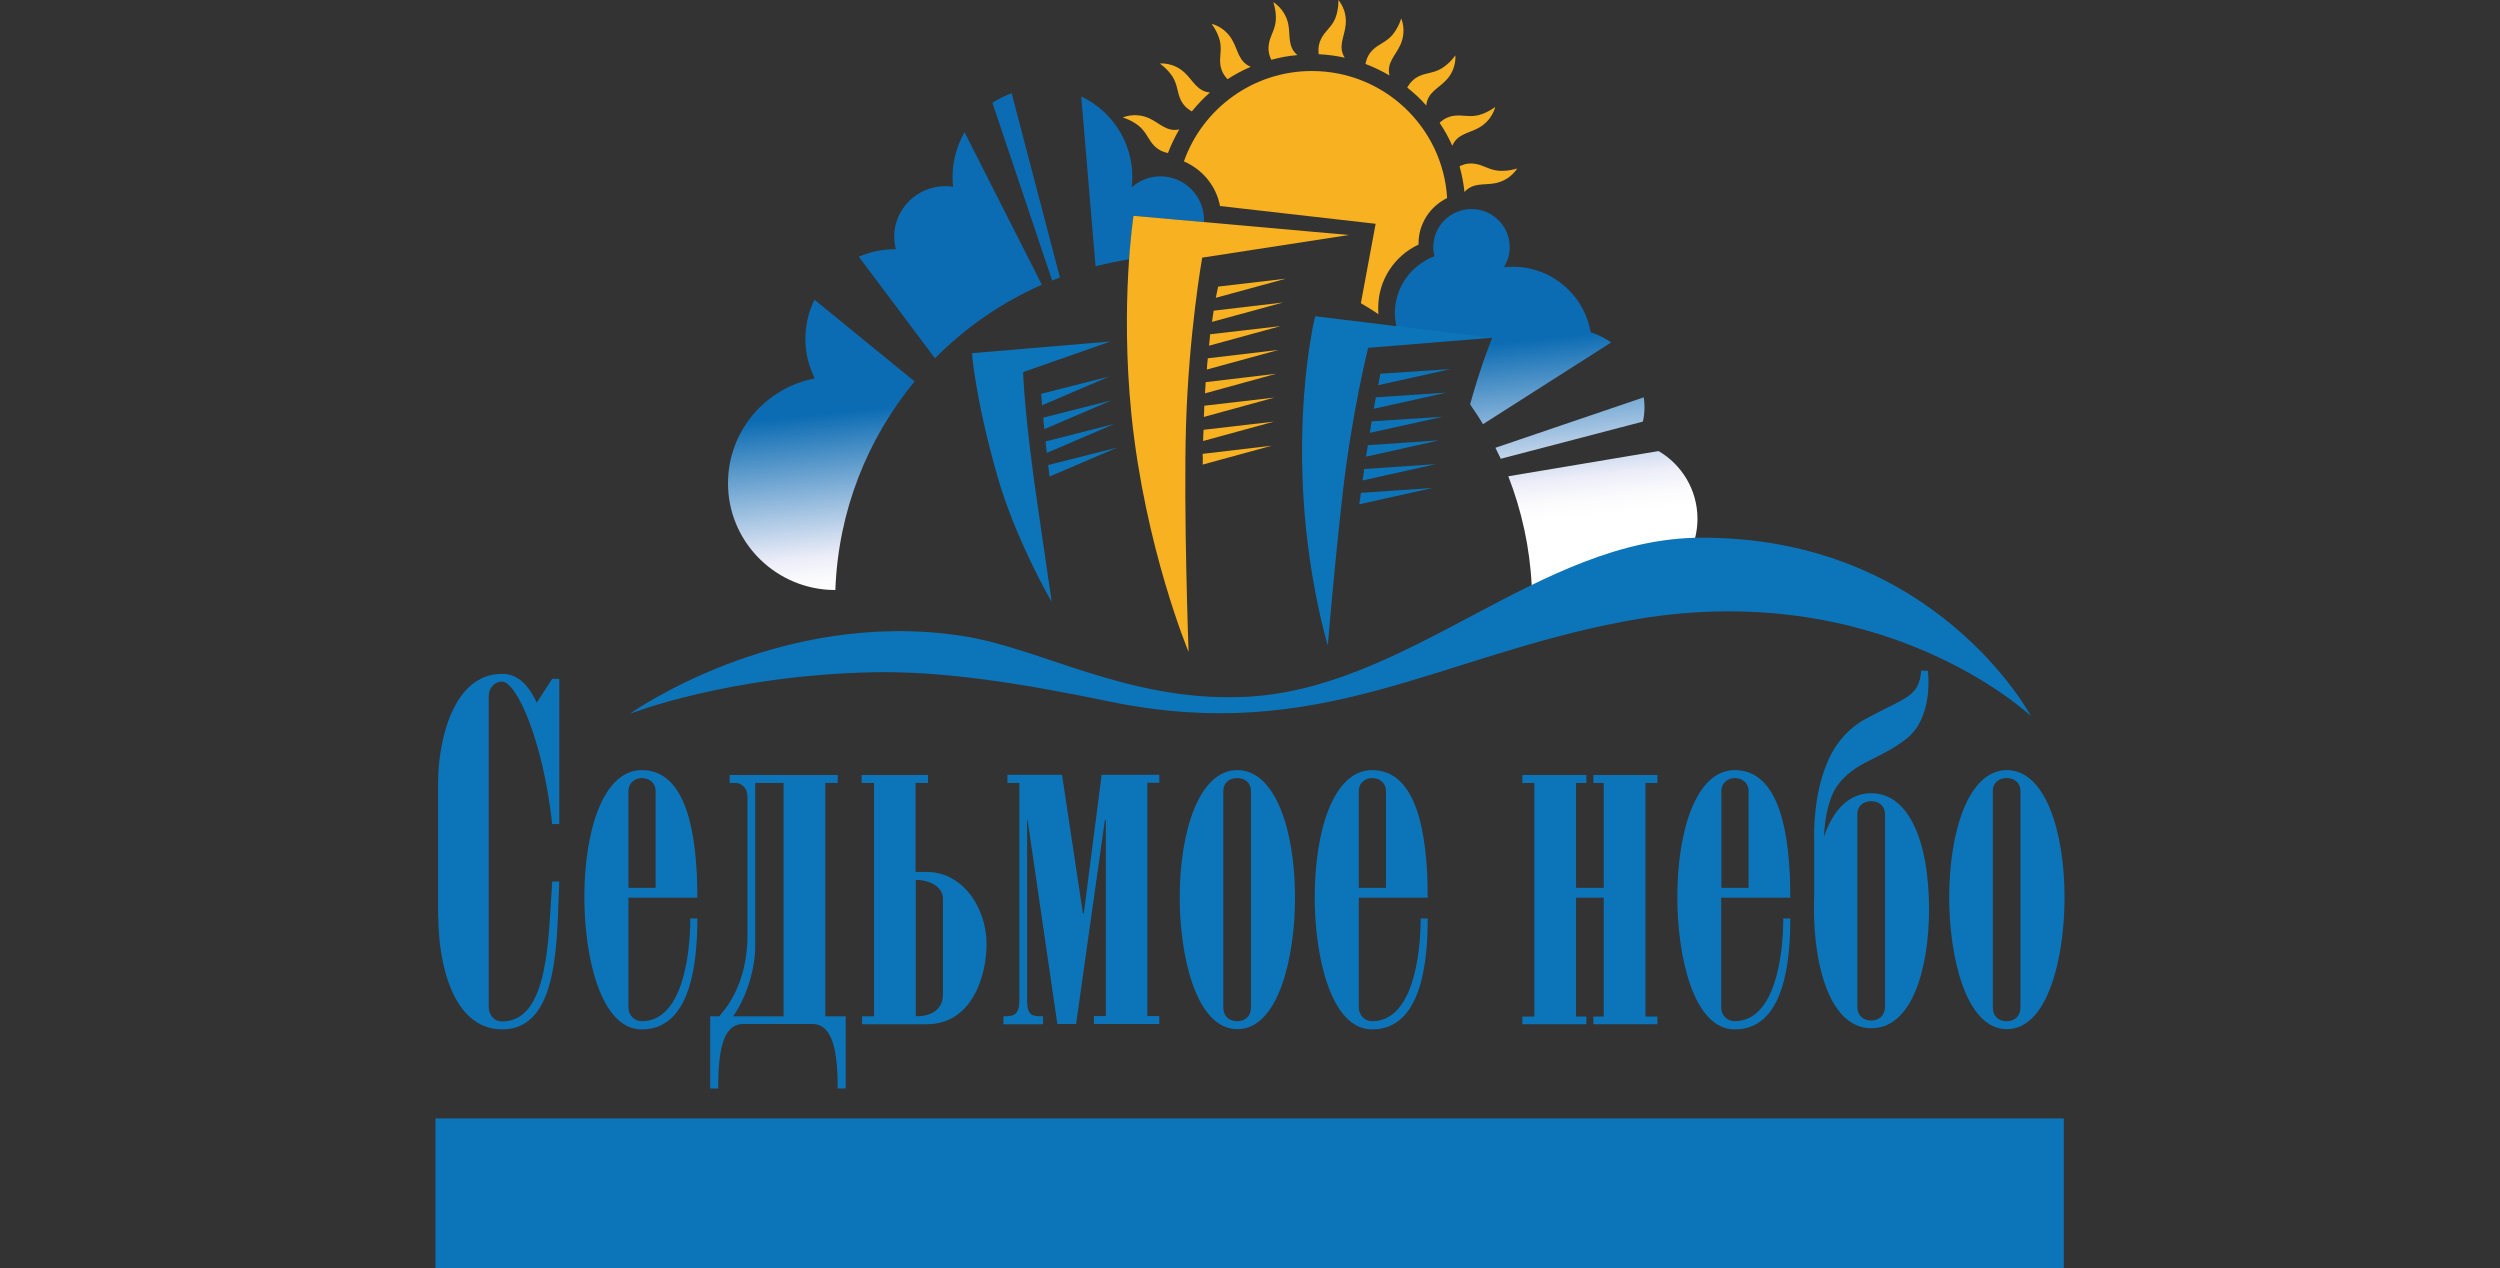 <svg width="207" height="105" viewBox="0 0 207 105" fill="none" xmlns="http://www.w3.org/2000/svg">
<rect x="0" y="0" width="207" height="105" fill="#333333" stroke="none"/>
<g clip-path="url(#clip0_349_29028)">
<path d="M138.65 96.025V101.963H137.291V97.031H135.758C135.719 97.824 135.7 98.153 135.68 98.714C135.642 99.333 135.603 100.628 135.079 101.344C134.788 101.731 134.419 101.886 134.167 101.944C134.011 101.982 133.856 102.021 133.681 102.021C133.565 102.021 133.448 102.002 133.332 101.982V100.957H133.448C133.623 100.938 133.856 100.861 134.011 100.744C134.477 100.377 134.516 99.526 134.574 98.868C134.632 97.998 134.652 97.476 134.652 96.683L134.671 96.064H138.65V96.025Z" fill="#F8B120"/>
<path d="M129.546 96.025V101.963H128.188V97.031H125.917V101.963H124.559V96.025H129.546Z" fill="#F8B120"/>
<path d="M115.34 96.025L116.893 100.087L118.368 96.025H120.153V101.963H118.892V97.979C118.892 97.805 118.911 97.65 118.931 97.128C118.795 97.437 118.62 97.882 118.581 98.017L117.165 101.944H116.427L114.913 98.017C114.816 97.747 114.874 97.882 114.583 97.128C114.603 97.631 114.622 97.727 114.622 97.959V101.963H113.555V96.025H115.34Z" fill="#F8B120"/>
<path d="M66.433 96.025V101.963H65.074V97.031H63.541C63.502 97.824 63.483 98.153 63.464 98.714C63.425 99.333 63.386 100.628 62.862 101.344C62.571 101.731 62.202 101.886 61.95 101.944C61.794 101.982 61.639 102.021 61.465 102.021C61.348 102.021 61.232 102.002 61.115 101.982V100.957H61.232C61.406 100.938 61.639 100.861 61.794 100.744C62.26 100.377 62.299 99.526 62.357 98.868C62.416 97.998 62.435 97.476 62.435 96.683L62.454 96.064H66.433V96.025Z" fill="#F8B120"/>
<path d="M53.702 96.025V99.159C53.702 99.526 53.683 99.468 53.663 99.874C53.896 99.429 53.955 99.371 54.09 99.178L55.973 96.509V96.025H57.331V101.963H55.973V98.81C55.973 98.578 55.992 98.308 56.012 98.095C55.915 98.308 55.798 98.482 55.585 98.772L53.683 101.441V101.963H52.324V96.025H53.702Z" fill="#F8B120"/>
<path d="M153.788 96.026V98.385H154.409C154.992 98.385 155.263 98.231 155.457 97.805C155.574 97.535 155.613 97.264 155.729 96.935L155.787 96.761C155.865 96.567 156.001 96.316 156.175 96.181C156.389 96.026 156.699 95.987 156.893 95.987C157.126 95.987 157.32 96.007 157.456 96.026V96.916C157.417 96.896 157.359 96.896 157.301 96.896C157.146 96.896 157.029 96.935 156.932 97.051C156.855 97.148 156.777 97.322 156.68 97.67C156.622 97.883 156.544 98.192 156.35 98.424C156.156 98.656 155.865 98.753 155.632 98.772V98.792C156.098 98.869 156.35 99.121 156.486 99.353C156.622 99.546 156.699 99.797 156.835 100.126C157.01 100.571 157.049 100.745 157.146 100.842C157.282 100.977 157.456 100.977 157.553 100.977C157.592 100.977 157.65 100.977 157.709 100.958V101.906C157.534 101.944 157.32 101.983 157.088 101.983C156.719 101.983 156.389 101.906 156.117 101.654C155.865 101.403 155.748 101.035 155.632 100.648C155.477 100.146 155.399 99.894 155.283 99.72C155.069 99.372 154.797 99.372 154.487 99.372H153.788V101.964H152.43V96.026H153.788Z" fill="#F8B120"/>
<path d="M96.495 96.026V98.385H97.116C97.698 98.385 97.97 98.231 98.164 97.805C98.281 97.535 98.32 97.264 98.436 96.935L98.494 96.761C98.572 96.567 98.708 96.316 98.882 96.181C99.096 96.026 99.406 95.987 99.6 95.987C99.833 95.987 100.027 96.007 100.163 96.026V96.916C100.125 96.896 100.066 96.896 100.008 96.896C99.853 96.896 99.736 96.935 99.639 97.051C99.562 97.148 99.484 97.322 99.387 97.67C99.329 97.883 99.251 98.192 99.057 98.424C98.863 98.656 98.572 98.753 98.339 98.772V98.792C98.805 98.869 99.057 99.121 99.212 99.353C99.348 99.546 99.426 99.797 99.542 100.126C99.717 100.571 99.756 100.745 99.853 100.842C99.989 100.977 100.163 100.977 100.26 100.977C100.299 100.977 100.357 100.977 100.416 100.958V101.906C100.241 101.944 100.027 101.983 99.795 101.983C99.426 101.983 99.096 101.906 98.824 101.654C98.572 101.403 98.455 101.035 98.339 100.648C98.184 100.146 98.106 99.894 97.99 99.72C97.776 99.372 97.504 99.372 97.174 99.372H96.495V101.964H95.137V96.026H96.495Z" fill="#F8B120"/>
<path d="M45.007 98.366H45.375C45.705 98.366 46.054 98.347 46.287 97.689C46.423 97.322 46.481 96.993 46.52 96.819C46.578 96.606 46.714 96.335 46.908 96.18C47.18 95.968 47.51 95.968 47.743 95.968C47.918 95.968 48.053 95.987 48.228 96.007V96.915L48.015 96.896C47.859 96.877 47.762 96.935 47.685 97.07C47.607 97.206 47.588 97.341 47.549 97.476L47.413 97.921C47.355 98.115 47.258 98.405 47.005 98.579C46.908 98.656 46.753 98.714 46.578 98.734V98.753C47.044 98.83 47.277 99.062 47.432 99.294C47.568 99.507 47.685 99.778 47.859 100.339C48.015 100.842 48.151 100.958 48.422 100.958H48.578V101.905C48.364 101.944 48.209 101.944 47.995 101.944C47.743 101.944 47.432 101.925 47.18 101.77C46.811 101.538 46.656 101.054 46.559 100.784C46.423 100.358 46.365 100.107 46.249 99.817C46.035 99.333 45.744 99.314 45.414 99.314H45.007V101.905H43.745V99.314H43.337C43.027 99.314 42.716 99.333 42.503 99.817C42.386 100.087 42.328 100.358 42.192 100.784C42.095 101.054 41.94 101.538 41.571 101.77C41.319 101.925 41.008 101.944 40.776 101.944C40.562 101.944 40.407 101.925 40.193 101.905V100.958H40.349C40.62 100.958 40.737 100.842 40.911 100.339C41.086 99.778 41.203 99.507 41.338 99.294C41.494 99.062 41.727 98.811 42.192 98.753V98.734C42.018 98.714 41.862 98.656 41.765 98.579C41.513 98.385 41.416 98.115 41.358 97.921L41.222 97.476C41.183 97.341 41.164 97.206 41.086 97.07C41.008 96.935 40.892 96.877 40.756 96.896L40.543 96.915V96.007C40.717 95.968 40.853 95.968 41.028 95.968C41.28 95.968 41.61 95.968 41.862 96.18C42.056 96.335 42.192 96.606 42.251 96.819C42.289 96.974 42.348 97.322 42.483 97.689C42.716 98.347 43.066 98.366 43.396 98.366H43.764V96.007H45.026V98.366H45.007Z" fill="#F8B120"/>
<path d="M165.004 98.192C164.985 97.882 164.869 97.534 164.713 97.321C164.578 97.109 164.286 96.876 163.821 96.876C163.355 96.876 163.064 97.109 162.87 97.418C162.579 97.901 162.559 98.636 162.559 98.984C162.559 99.526 162.637 100.184 162.87 100.551C163.025 100.783 163.335 101.093 163.821 101.093C164.17 101.093 164.461 100.957 164.694 100.648C164.869 100.396 164.985 100.048 165.004 99.758L166.247 99.913C166.169 100.454 165.936 101.073 165.509 101.46C165.14 101.789 164.578 102.079 163.801 102.079C162.908 102.079 162.346 101.731 161.996 101.421C161.55 100.996 161.104 100.222 161.104 99.023C161.104 97.901 161.492 97.225 161.802 96.857C162.229 96.354 162.967 95.929 163.84 95.929C164.578 95.929 165.179 96.18 165.567 96.586C165.955 96.973 166.188 97.553 166.266 98.076L165.004 98.192Z" fill="#F8B120"/>
<path d="M104.725 96.626C105.132 96.239 105.734 95.91 106.646 95.91C107.558 95.91 108.16 96.239 108.567 96.626C109.169 97.187 109.479 98.076 109.479 98.985C109.479 99.894 109.169 100.784 108.567 101.345C108.16 101.732 107.558 102.06 106.646 102.06C105.734 102.06 105.132 101.732 104.725 101.345C104.123 100.784 103.793 99.894 103.793 98.985C103.812 98.076 104.123 97.187 104.725 96.626ZM105.714 100.668C105.85 100.823 106.141 101.093 106.646 101.093C107.151 101.093 107.461 100.823 107.577 100.668C107.675 100.571 108.024 100.107 108.024 98.985C108.024 97.864 107.675 97.419 107.577 97.303C107.442 97.148 107.151 96.877 106.646 96.877C106.141 96.877 105.831 97.148 105.714 97.303C105.617 97.399 105.268 97.864 105.268 98.985C105.287 100.088 105.637 100.552 105.714 100.668Z" fill="#F8B120"/>
<path d="M71.402 96.626C71.81 96.239 72.412 95.91 73.324 95.91C74.236 95.91 74.837 96.239 75.245 96.626C75.847 97.187 76.177 98.076 76.177 98.985C76.177 99.894 75.866 100.784 75.245 101.345C74.837 101.732 74.236 102.06 73.324 102.06C72.412 102.06 71.81 101.732 71.402 101.345C70.801 100.784 70.471 99.894 70.471 98.985C70.49 98.076 70.801 97.187 71.402 96.626ZM72.392 100.668C72.528 100.823 72.819 101.093 73.324 101.093C73.828 101.093 74.139 100.823 74.255 100.668C74.352 100.571 74.702 100.107 74.702 98.985C74.702 97.864 74.352 97.419 74.255 97.303C74.119 97.148 73.828 96.877 73.324 96.877C72.819 96.877 72.508 97.148 72.392 97.303C72.295 97.399 71.946 97.864 71.946 98.985C71.946 100.088 72.295 100.552 72.392 100.668Z" fill="#F8B120"/>
<path d="M148.295 100.223C148.081 100.919 147.654 101.325 147.324 101.577C146.858 101.886 146.257 102.06 145.616 102.06C144.801 102.06 143.986 101.731 143.501 101.229C143.054 100.764 142.705 99.952 142.705 99.004C142.705 97.786 143.21 96.993 143.753 96.529C144.064 96.258 144.665 95.891 145.558 95.891C146.684 95.891 147.421 96.413 147.79 96.954C148.197 97.515 148.392 98.289 148.392 98.966V99.237H144.161C144.161 99.314 144.141 99.836 144.355 100.281C144.665 100.939 145.247 101.093 145.636 101.093C145.946 101.093 146.354 100.997 146.684 100.668C146.878 100.455 146.955 100.262 146.994 100.068L148.295 100.223ZM146.917 98.366C146.917 98.037 146.839 97.651 146.664 97.38C146.451 97.051 146.043 96.838 145.616 96.838C145.189 96.838 144.782 97.051 144.549 97.341C144.355 97.573 144.199 97.941 144.199 98.366H146.917Z" fill="#F8B120"/>
<path d="M81.571 96.026V99.159C81.571 99.527 81.552 99.469 81.532 99.875C81.765 99.43 81.824 99.372 81.96 99.179L83.842 96.51V96.026H85.201V101.964H83.842V98.811C83.842 98.579 83.861 98.308 83.881 98.096C83.784 98.308 83.667 98.482 83.454 98.772L81.552 101.441V101.964H80.193V96.026H81.571ZM82.018 93.918C82.037 94.073 82.076 94.247 82.173 94.363C82.328 94.576 82.561 94.595 82.716 94.595C82.872 94.595 83.105 94.576 83.26 94.363C83.357 94.247 83.396 94.073 83.415 93.918H84.502C84.483 94.421 84.23 94.769 83.959 94.982C83.629 95.233 83.163 95.349 82.716 95.349C82.27 95.349 81.785 95.214 81.474 94.982C81.203 94.769 80.95 94.44 80.931 93.918H82.018Z" fill="#F8B120"/>
<path d="M127.043 84.17H126.053V84.808H131.351V84.17H130.497V74.326H132.787V84.17H131.933V84.808H137.232V84.17H136.242V64.829H137.232V64.172H131.933V64.829H132.787V73.513H130.497V64.829H131.351V64.172H126.053V64.829H127.043V84.17Z" fill="#0C75BA"/>
<path d="M71.344 64.172V64.829H72.372V84.151H71.383V84.808H76.72C80.543 84.808 81.688 80.708 81.688 78.174C81.688 75.273 79.805 72.198 76.72 72.198H75.808V64.829H76.836V64.172H71.344ZM75.827 72.856C77.05 72.856 78.078 73.475 78.078 74.403V82.391C78.078 83.164 77.593 84.151 75.827 84.151V72.856Z" fill="#0C75BA"/>
<path d="M60.416 64.172V64.829H60.901C61.444 64.829 61.891 65.313 61.891 65.932V77.439C61.891 79.896 61.192 82.352 59.542 84.151H58.805V90.127H59.465C59.465 87.187 59.794 84.789 61.522 84.789H67.266C68.994 84.789 69.362 87.168 69.362 90.127H70.022V84.151H68.334V64.829H69.362V64.172H60.416ZM60.687 84.17C61.832 82.565 62.531 80.205 62.531 78.349V64.829H64.879V84.151H60.687V84.17Z" fill="#0C75BA"/>
<path d="M83.414 64.172V64.829H84.404V82.874C84.404 84.15 83.783 84.15 83.084 84.15V84.808H86.364V84.15C85.51 84.15 85.044 84.15 85.044 82.835V67.885H85.083L87.548 84.789H89.1L91.487 67.885H91.565V84.131H90.575V84.789H95.99V84.131H95V64.81H95.99V64.152H91.216L89.741 75.621H89.663L87.936 64.152H83.414V64.172Z" fill="#0C75BA"/>
<path d="M161.395 74.326C161.395 79.161 162.753 85.214 166.169 85.214C169.585 85.214 170.943 79.238 170.943 74.326C170.943 68.794 169.332 63.766 166.169 63.766C163.005 63.766 161.395 68.814 161.395 74.326ZM165.004 65.487C165.004 64.829 165.49 64.423 166.149 64.423C166.809 64.423 167.294 64.829 167.294 65.487V83.416C167.294 84.151 166.809 84.557 166.149 84.557C165.49 84.557 165.004 84.151 165.004 83.416V65.487Z" fill="#0C75BA"/>
<path d="M148.237 74.326C148.237 68.833 147.286 63.766 143.638 63.766C140.435 63.766 138.883 68.794 138.883 74.287C138.883 79.161 140.203 85.234 143.638 85.234C147.752 85.234 148.237 79.586 148.237 76.047H147.655C147.655 79.083 146.995 84.557 143.618 84.557C143.094 84.557 142.512 84.151 142.512 83.377V74.326H148.237ZM142.531 73.513V65.487C142.531 64.829 143.075 64.423 143.638 64.423C144.259 64.423 144.783 64.829 144.783 65.487V73.513H142.531Z" fill="#0C75BA"/>
<path d="M118.214 74.326C118.214 68.833 117.263 63.766 113.614 63.766C110.412 63.766 108.859 68.794 108.859 74.287C108.859 79.161 110.179 85.234 113.614 85.234C117.729 85.234 118.214 79.586 118.214 76.047H117.632C117.632 79.083 116.972 84.557 113.614 84.557C113.071 84.557 112.508 84.151 112.508 83.377V74.326H118.214ZM112.508 73.513V65.487C112.508 64.829 113.032 64.423 113.614 64.423C114.235 64.423 114.759 64.829 114.759 65.487V73.513H112.508Z" fill="#0C75BA"/>
<path d="M97.68 74.326C97.68 79.161 99.038 85.214 102.454 85.214C105.87 85.214 107.228 79.238 107.228 74.326C107.228 68.794 105.617 63.766 102.454 63.766C99.29 63.766 97.68 68.814 97.68 74.326ZM101.29 65.487C101.29 64.829 101.775 64.423 102.435 64.423C103.094 64.423 103.58 64.829 103.58 65.487V83.416C103.58 84.151 103.094 84.557 102.435 84.557C101.775 84.557 101.29 84.151 101.29 83.416V65.487Z" fill="#0C75BA"/>
<path d="M57.739 74.326C57.739 68.833 56.788 63.766 53.14 63.766C49.937 63.766 48.385 68.794 48.385 74.287C48.385 79.161 49.705 85.234 53.14 85.234C57.254 85.234 57.739 79.586 57.739 76.047H57.157C57.157 79.083 56.497 84.557 53.14 84.557C52.616 84.557 52.033 84.151 52.033 83.377V74.326H57.739ZM52.033 73.513V65.487C52.033 64.829 52.577 64.423 53.14 64.423C53.761 64.423 54.285 64.829 54.285 65.487V73.513H52.033Z" fill="#0C75BA"/>
<path d="M36.293 75.93C36.293 79.45 37.36 85.233 41.591 85.233C46.443 85.233 46.074 77.4 46.307 72.991H45.725C45.395 77.458 45.511 84.576 41.572 84.576C40.989 84.576 40.465 84.169 40.465 83.299V57.712C40.465 56.861 41.009 56.435 41.572 56.435C42.756 56.435 44.949 61.232 45.725 68.233H46.307V56.203H45.725L44.444 58.176C43.823 56.861 42.969 55.797 41.572 55.797C37.496 55.797 36.273 61.367 36.273 64.848V75.93H36.293Z" fill="#0C75BA"/>
<path d="M154.933 65.68C153.089 65.68 151.789 67.053 151.012 69.297C151.109 67.788 151.381 66.125 152.099 65.1C153.574 63.031 155.496 62.992 157.825 61.193C160.153 59.395 159.629 55.546 159.629 55.546L159.067 55.526C159.067 55.526 159.067 56.358 158.659 56.977C158.077 57.867 156.971 58.176 154.428 59.549C153.108 60.265 152.06 61.464 151.439 62.818C150.061 65.777 150.217 69.374 150.217 69.374V74.248C150.197 74.577 150.197 74.906 150.197 75.234C150.197 80.07 151.556 85.137 154.952 85.137C158.349 85.137 159.726 80.147 159.726 75.234C159.707 69.742 158.096 65.68 154.933 65.68ZM156.078 83.358C156.078 84.092 155.593 84.499 154.933 84.499C154.273 84.499 153.788 84.092 153.788 83.358V67.401C153.788 66.744 154.273 66.338 154.933 66.338C155.593 66.338 156.078 66.744 156.078 67.401V83.358Z" fill="#0C75BA"/>
<path d="M170.884 92.603H36.059V105H170.884V92.603Z" fill="#0C75BA"/>
<path d="M87.081 49.841C87.081 49.841 84.073 44.677 82.559 39.339C80.715 32.841 80.482 29.243 80.482 29.243L91.933 28.276L84.713 30.81C84.713 30.81 84.791 34.369 86.033 42.666C86.751 47.578 87.081 49.841 87.081 49.841Z" fill="#0C75BA"/>
<path d="M101.016 17.059L113.903 18.529L112.68 25.104C113.185 25.395 113.67 25.704 114.136 26.013C114.116 25.839 114.116 25.665 114.116 25.491C114.116 23.17 115.475 21.178 117.455 20.25V20.153C117.455 18.509 118.425 17.078 119.822 16.401C119.473 10.541 114.602 5.88 108.624 5.88C103.733 5.88 99.561 9.013 98.027 13.365C99.561 14.022 100.706 15.395 101.016 17.059Z" fill="#F8B120"/>
<path d="M78.872 14.66C78.872 14.931 78.891 15.202 78.911 15.472C78.697 15.434 78.484 15.414 78.27 15.414C75.941 15.414 74.039 17.29 74.039 19.611C74.039 19.959 74.098 20.308 74.175 20.636H74.078C73.03 20.636 72.021 20.868 71.109 21.255L77.416 29.668C79.939 27.115 82.928 25.046 86.266 23.576L79.862 10.947C79.241 12.049 78.872 13.306 78.872 14.66ZM66.684 28.063C66.684 29.243 66.975 30.345 67.46 31.332C63.365 32.125 60.279 35.703 60.279 40.016C60.279 44.696 63.947 48.525 68.566 48.835L69.168 48.854C69.401 42.298 71.827 36.322 75.728 31.583L67.441 24.814C66.956 25.8 66.684 26.903 66.684 28.063ZM96.087 14.602C95.174 14.602 94.34 14.95 93.699 15.511C93.738 15.24 93.758 14.95 93.758 14.66C93.758 11.72 92.03 9.167 89.527 7.988L90.711 22.048C91.623 21.816 92.554 21.623 93.505 21.468C93.661 19.205 93.874 17.871 93.874 17.871L99.696 18.393V18.199C99.677 16.207 98.066 14.602 96.087 14.602ZM82.171 8.51L87.12 23.228C87.334 23.151 87.547 23.054 87.761 22.977L83.763 7.717C83.2 7.93 82.676 8.181 82.171 8.51ZM131.7 27.502C131.176 24.427 128.498 22.087 125.256 22.087C125.004 22.087 124.771 22.106 124.519 22.125C124.829 21.642 125.004 21.081 125.004 20.462C125.004 18.722 123.587 17.31 121.841 17.31C120.094 17.31 118.677 18.722 118.677 20.462C118.677 20.714 118.716 20.965 118.774 21.216C116.853 21.951 115.494 23.77 115.494 25.936C115.494 26.342 115.553 26.748 115.65 27.115C115.883 27.29 116.115 27.483 116.348 27.676L123.549 27.986C123.549 27.986 122.656 30.113 121.724 33.478C122.093 34.02 122.462 34.562 122.792 35.122L133.408 28.353C132.864 27.986 132.301 27.696 131.7 27.502ZM137.328 37.347L124.888 39.435C125.994 42.278 126.673 45.334 126.828 48.525H130.632C131.622 49.125 132.767 49.473 134.009 49.473C137.619 49.473 140.55 46.553 140.55 42.955C140.55 40.557 139.249 38.468 137.328 37.347ZM136.164 33.691C136.164 33.42 136.144 33.169 136.105 32.898L123.82 37.076C123.976 37.385 124.111 37.675 124.267 37.985L136.028 34.91C136.125 34.523 136.164 34.117 136.164 33.691Z" fill="url(#paint0_linear_349_29028)"/>
<path d="M86.789 38.507C86.828 38.816 86.867 39.145 86.906 39.455L92.515 37.056L86.789 38.507ZM86.207 32.608C86.226 32.898 86.265 33.208 86.285 33.556L91.835 31.177L86.207 32.608ZM86.576 36.553C86.615 36.863 86.634 37.172 86.673 37.501L92.262 35.103L86.576 36.553ZM86.382 34.581C86.401 34.89 86.44 35.2 86.479 35.528L92.029 33.15L86.382 34.581Z" fill="#0C75BA"/>
<path d="M93.68 34.311C92.748 25.046 93.854 17.871 93.854 17.871L111.69 19.457L99.541 21.333C99.541 21.333 98.435 27.561 98.202 35.22C97.988 42.318 98.415 53.98 98.415 53.98C98.415 53.98 94.805 45.354 93.68 34.311Z" fill="#F8B120"/>
<path d="M107.847 39.494C107.576 31.448 108.895 26.188 108.895 26.188L123.529 27.967L113.282 28.799C113.282 28.799 111.904 34.272 111.147 41.099C110.429 47.423 109.943 53.438 109.943 53.438C109.943 53.438 108.1 47.443 107.847 39.494Z" fill="#0C75BA"/>
<path d="M72.311 55.662C60.239 55.913 52.147 59.105 52.147 59.105C52.147 59.105 64.393 50.343 79.608 52.645C86.168 53.631 93.213 58.06 102.84 57.712C116.58 57.228 127.39 44.56 140.82 44.522C160.267 44.444 168.166 59.298 168.166 59.298C168.166 59.298 155.726 47.481 134.629 51.426C119.064 54.328 109.283 61.638 92.029 58.118C84.674 56.59 78.133 55.546 72.311 55.662Z" fill="#0C75BA"/>
<path d="M112.681 40.808C112.642 41.118 112.603 41.446 112.545 41.756L118.62 40.402L112.681 40.808ZM112.952 38.835C112.914 39.145 112.875 39.474 112.817 39.783L118.891 38.429L112.952 38.835ZM113.263 36.863C113.205 37.172 113.166 37.501 113.108 37.81L119.182 36.456L113.263 36.863ZM114.292 30.944C114.233 31.235 114.175 31.563 114.117 31.892L120.114 30.558L114.292 30.944ZM113.574 34.89C113.515 35.199 113.476 35.509 113.418 35.838L119.473 34.503L113.574 34.89ZM113.923 32.898C113.865 33.207 113.806 33.517 113.748 33.846L119.745 32.511L113.923 32.898Z" fill="#0C75BA"/>
<path d="M99.58 38.468L105.305 36.902L99.58 37.579C99.6 37.869 99.6 38.159 99.58 38.468ZM100.861 23.731C100.822 23.944 100.745 24.253 100.667 24.659L106.47 23.073L100.861 23.731ZM99.677 34.523L105.519 32.918L99.716 33.594C99.716 33.904 99.697 34.213 99.677 34.523ZM99.619 36.515L105.48 34.91L99.658 35.587C99.638 35.896 99.619 36.206 99.619 36.515ZM100.104 28.624L106.043 26.999L100.201 27.676C100.182 27.986 100.143 28.314 100.104 28.624ZM99.774 32.569L105.674 30.945L99.832 31.641C99.813 31.931 99.794 32.241 99.774 32.569ZM100.356 26.651L106.237 25.046L100.492 25.723C100.453 25.994 100.395 26.303 100.356 26.651ZM99.929 30.597L105.868 28.972L100.007 29.668C99.968 29.959 99.949 30.268 99.929 30.597Z" fill="#F8B120"/>
<path fill-rule="evenodd" clip-rule="evenodd" d="M115.301 2.882C114.777 3.501 114.156 3.636 113.632 4.158C113.147 4.661 113.069 5.241 113.069 5.299C113.749 5.551 114.408 5.88 115.049 6.247C114.797 5.183 115.554 4.603 115.961 3.694C116.485 2.514 116.019 1.528 116.019 1.528C116.019 1.528 115.825 2.244 115.301 2.882ZM105.423 0.174C105.423 0.174 105.694 0.87 105.636 1.683C105.578 2.495 105.151 2.959 105.054 3.694C104.957 4.352 105.209 4.854 105.267 4.951C105.966 4.758 106.684 4.622 107.422 4.564C106.587 3.849 106.859 2.92 106.665 1.973C106.374 0.696 105.423 0.174 105.423 0.174ZM123.802 8.858C123.802 8.858 123.22 9.322 122.424 9.535C121.628 9.728 121.046 9.477 120.328 9.593C119.649 9.709 119.241 10.115 119.202 10.173C119.61 10.773 119.959 11.411 120.25 12.069C120.677 11.063 121.648 11.043 122.482 10.56C123.588 9.922 123.802 8.858 123.802 8.858ZM120.502 4.584C120.502 4.584 120.095 5.203 119.396 5.647C118.717 6.073 118.057 6.015 117.417 6.344C116.796 6.673 116.543 7.214 116.524 7.253C117.087 7.698 117.63 8.2 118.096 8.742C118.193 7.64 119.105 7.33 119.765 6.614C120.638 5.667 120.502 4.584 120.502 4.584ZM110.566 1.509C110.255 2.263 109.692 2.572 109.382 3.23C109.071 3.849 109.188 4.429 109.188 4.487C109.925 4.526 110.643 4.622 111.342 4.777C110.76 3.849 111.323 3.056 111.42 2.069C111.556 0.793 110.818 0 110.818 0C110.818 0 110.857 0.754 110.566 1.509ZM95.137 9.786C93.953 9.264 92.963 9.728 92.963 9.728C92.963 9.728 93.681 9.922 94.321 10.444C94.942 10.966 95.078 11.585 95.602 12.107C96.049 12.533 96.553 12.649 96.709 12.668C96.961 11.991 97.291 11.334 97.64 10.715C96.612 10.947 96.029 10.193 95.137 9.786ZM124.112 14.138C123.297 14.08 122.831 13.654 122.094 13.558C121.453 13.461 120.949 13.713 120.852 13.771C121.046 14.467 121.182 15.163 121.259 15.898C121.977 15.086 122.89 15.356 123.841 15.163C125.102 14.892 125.626 13.945 125.626 13.945C125.626 13.945 124.927 14.196 124.112 14.138ZM98.067 5.996C97.116 5.125 96.029 5.261 96.029 5.261C96.029 5.261 96.65 5.667 97.097 6.363C97.524 7.059 97.466 7.698 97.795 8.336C98.087 8.897 98.552 9.148 98.688 9.225C99.135 8.665 99.639 8.142 100.183 7.659C99.115 7.562 98.785 6.653 98.067 5.996ZM102.026 3.307C101.386 2.185 100.318 1.973 100.318 1.973C100.318 1.973 100.784 2.553 100.998 3.346C101.192 4.139 100.939 4.719 101.056 5.435C101.172 6.073 101.541 6.46 101.638 6.556C102.24 6.17 102.88 5.822 103.56 5.531C102.55 5.106 102.512 4.139 102.026 3.307Z" fill="#F8B120"/>
</g>
<defs>
<linearGradient id="paint0_linear_349_29028" x1="101.612" y1="52.902" x2="96.737" y2="6.358" gradientUnits="userSpaceOnUse">
<stop offset="0.15" stop-color="white"/>
<stop offset="0.18" stop-color="#FBFBFD"/>
<stop offset="0.22" stop-color="#ECEDF8"/>
<stop offset="0.47" stop-color="#0C6CB3"/>
</linearGradient>
<clipPath id="clip0_349_29028">
<rect width="207" height="105" fill="white"/>
</clipPath>
</defs>
</svg>
